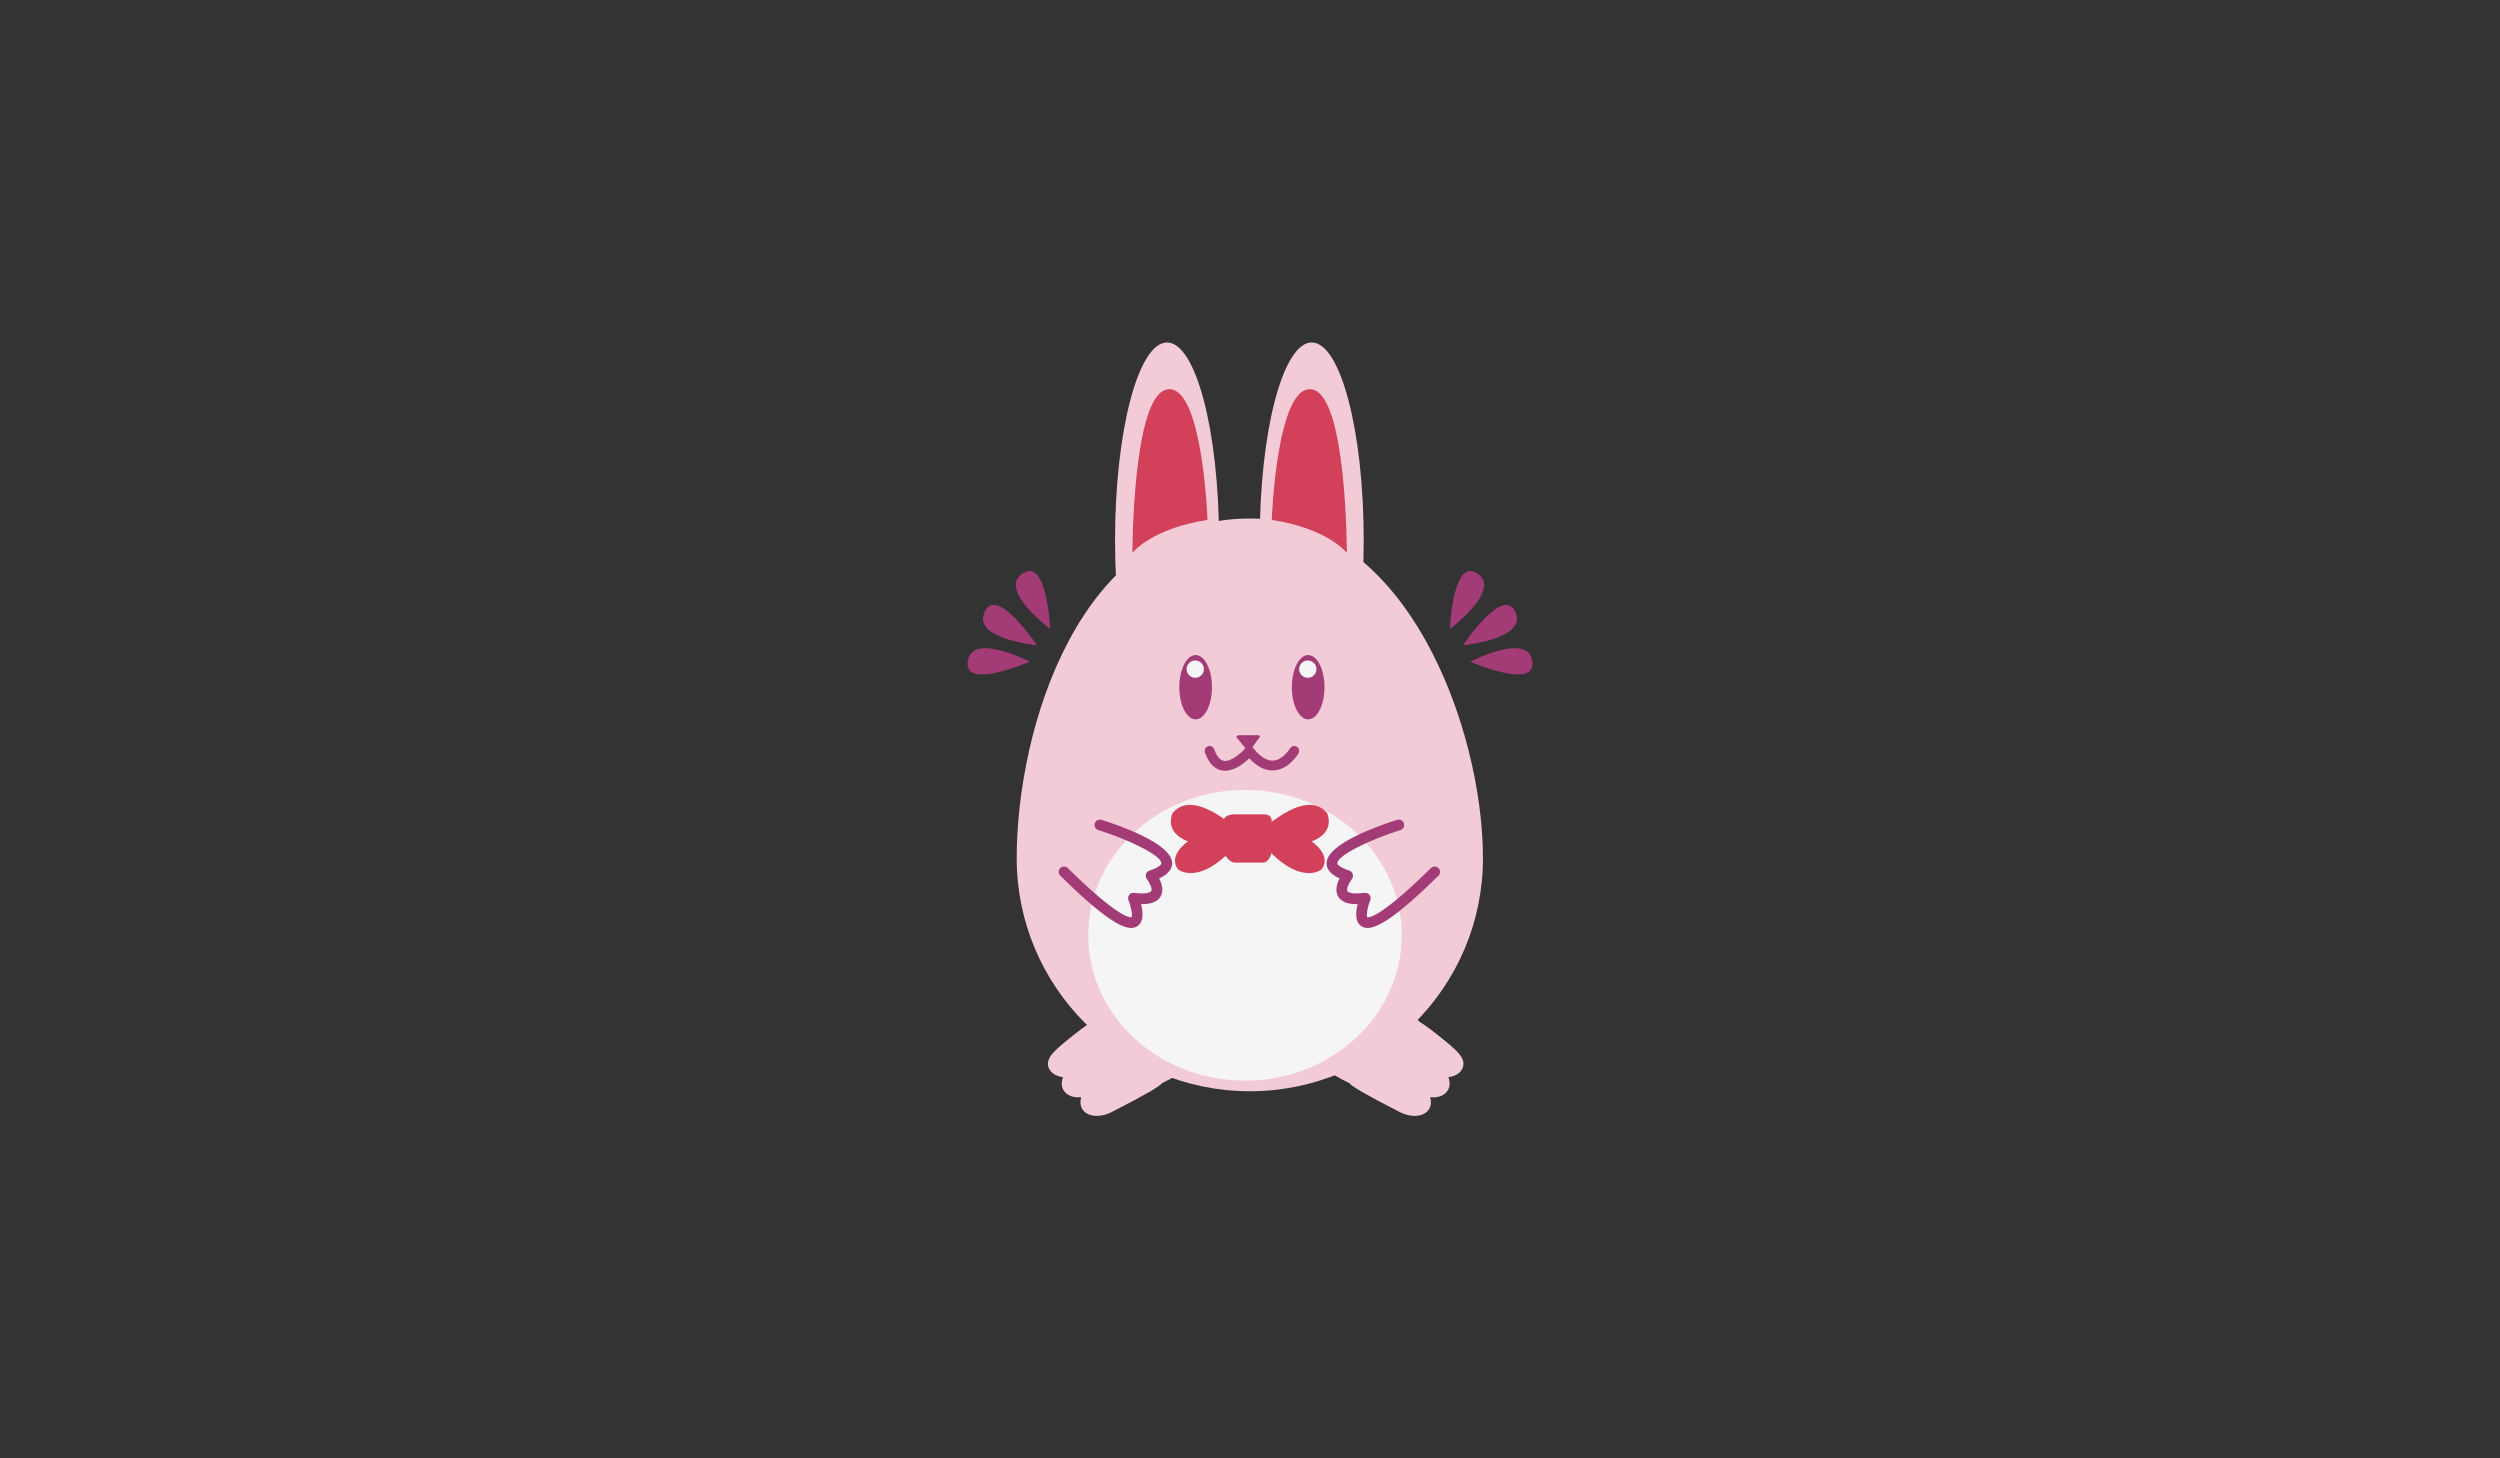 <?xml version="1.0" encoding="utf-8"?>
<!-- Generator: Adobe Illustrator 15.1.0, SVG Export Plug-In . SVG Version: 6.00 Build 0)  -->
<!DOCTYPE svg PUBLIC "-//W3C//DTD SVG 1.1//EN" "http://www.w3.org/Graphics/SVG/1.1/DTD/svg11.dtd">
<svg version="1.1" id="Layer_1" xmlns="http://www.w3.org/2000/svg" xmlns:xlink="http://www.w3.org/1999/xlink" x="0px" y="0px"
	 width="671.992px" height="392px" viewBox="0 0 671.992 392" enable-background="new 0 0 671.992 392" xml:space="preserve">
<rect x="0" y="0" width="671.992" height="392" fill="#333333" stroke="none"/>
<g>
	<path fill-rule="evenodd" clip-rule="evenodd" fill="#F2CBD6" d="M273.285,230.659c0-34.606,16.715-91.289,62.663-91.289
		c42.279,0,62.664,56.683,62.664,91.289c0,34.608-28.058,62.664-62.664,62.664S273.285,265.267,273.285,230.659z"/>
	<path fill="#F2CBD6" d="M344.78,266.376c3.89-6.453,16.267-6.126,27.642,0.732c3.652,2.199,6.747,4.808,9.151,7.545
		c1.556,0.939,3.899,2.677,7.373,5.561c2.773,2.302,5.213,4.456,4.213,6.855c-0.59,1.416-2.063,2.263-3.846,2.452
		c0.46,1.208,0.479,2.442-0.102,3.469c-0.846,1.499-2.707,2.16-4.775,1.936c0.32,1.081,0.279,2.162-0.239,3.079
		c-1.279,2.264-4.79,2.534-7.998,0.891c-9.378-4.804-12.907-6.92-13.442-7.715c-1.46-0.709-2.926-1.501-4.375-2.374
		C347.007,281.95,340.891,272.83,344.78,266.376z"/>
	<ellipse fill-rule="evenodd" clip-rule="evenodd" fill="#F2CBD6" cx="313.695" cy="145.169" rx="13.973" ry="53.117"/>
	<ellipse fill-rule="evenodd" clip-rule="evenodd" fill="#F2CBD6" cx="352.587" cy="145.169" rx="13.973" ry="53.117"/>
	<ellipse fill-rule="evenodd" clip-rule="evenodd" fill="#A33B76" cx="351.631" cy="184.722" rx="4.39" ry="8.643"/>
	<ellipse fill-rule="evenodd" clip-rule="evenodd" fill="#A33B76" cx="321.381" cy="184.722" rx="4.39" ry="8.643"/>
	<path fill="#F2CBD6" d="M330.276,266.376c-3.891-6.453-16.267-6.126-27.642,0.732c-3.652,2.199-6.747,4.808-9.15,7.545
		c-1.557,0.939-3.899,2.677-7.374,5.561c-2.773,2.302-5.213,4.456-4.213,6.855c0.59,1.416,2.062,2.263,3.845,2.452
		c-0.46,1.208-0.479,2.442,0.102,3.469c0.847,1.499,2.708,2.16,4.776,1.936c-0.32,1.081-0.279,2.162,0.238,3.079
		c1.278,2.264,4.79,2.534,7.997,0.891c9.378-4.804,12.908-6.92,13.442-7.715c1.461-0.709,2.926-1.501,4.375-2.374
		C328.049,281.95,334.166,272.83,330.276,266.376z"/>
	<path fill="#A33B76" d="M348.541,200.697c-0.628-0.367-1.438-0.153-1.807,0.477c-0.018,0.031-1.84,3.091-4.458,3.27
		c-3.001,0.205-5.483-3.551-5.615-3.632l1.882-2.589c0.161-0.2,0.161-0.263,0-0.463c-0.161-0.2-0.458-0.139-0.78-0.139h-4.498
		c-0.002,0-0.004,0-0.007,0c-0.498,0-0.9,0.105-0.9,0.463c0,0.146,0.066,0.199,0.179,0.306l2.197,2.686
		c0.009,0.013,0.03-0.008,0.042,0.003c-0.907,1.068-3.757,3.792-5.828,3.426c-1.039-0.185-1.903-1.233-2.567-3.103
		c-0.244-0.688-1-1.053-1.688-0.808c-0.688,0.244-1.049,0.999-0.804,1.688c1.006,2.831,2.552,4.451,4.596,4.815
		c0.285,0.051,0.569,0.073,0.853,0.073c2.604,0,5.088-2.002,6.461-3.346c2.143,2.322,4.375,3.419,6.673,3.256
		c4.024-0.281,6.45-4.406,6.552-4.582C349.388,201.87,349.171,201.063,348.541,200.697z"/>
	<ellipse fill-rule="evenodd" clip-rule="evenodd" fill="#F5F5F5" cx="334.653" cy="251.403" rx="42.133" ry="39.072"/>
	<path fill="#A33B76" d="M367.6,249.436c-0.713,0-1.248-0.207-1.69-0.502c-1.769-1.18-1.5-3.873-0.971-5.907
		c-2.686,0.057-4.438-0.635-5.26-2.072c-0.906-1.585-0.281-3.502,0.411-4.841c-1.599-0.709-3.512-1.967-3.502-4.083
		c0.023-5.325,14.531-10.273,18.977-11.664c0.758-0.236,1.567,0.186,1.805,0.945s-0.186,1.567-0.945,1.805
		c-8.012,2.506-16.945,6.789-16.955,8.927c-0.002,0.344,0.675,1.144,3.222,1.966c0.447,0.144,0.796,0.498,0.935,0.947
		s0.048,0.938-0.241,1.309c-0.735,0.953-1.551,2.655-1.204,3.259c0.059,0.103,0.688,0.98,4.617,0.468
		c0.504-0.066,1.011,0.142,1.324,0.546c0.313,0.404,0.389,0.944,0.198,1.419c-0.743,1.855-1.129,4.137-0.78,4.607
		c0.228,0.063,3.057,0.584,17.096-13.225c0.568-0.559,1.479-0.551,2.037,0.017c0.558,0.566,0.55,1.479-0.017,2.036
		C375.181,246.679,370.204,249.436,367.6,249.436z"/>
	<path fill="#A33B76" d="M304.05,249.436c-2.604,0-7.58-2.756-19.056-14.043c-0.566-0.558-0.574-1.47-0.017-2.036
		c0.559-0.567,1.471-0.574,2.037-0.017c14.038,13.806,16.869,13.286,17.146,13.187c0.299-0.432-0.088-2.714-0.831-4.569
		c-0.19-0.475-0.115-1.015,0.198-1.419c0.313-0.404,0.817-0.612,1.324-0.546c3.931,0.515,4.557-0.365,4.617-0.468
		c0.347-0.604-0.469-2.306-1.206-3.261c-0.287-0.371-0.376-0.86-0.237-1.308s0.486-0.802,0.933-0.946
		c2.547-0.822,3.224-1.623,3.222-1.966c-0.01-2.141-8.943-6.423-16.955-8.927c-0.76-0.238-1.183-1.045-0.945-1.805
		s1.051-1.181,1.805-0.945c4.446,1.39,18.953,6.338,18.977,11.664c0.01,2.116-1.904,3.374-3.502,4.083
		c0.692,1.339,1.317,3.256,0.411,4.841c-0.821,1.438-2.554,2.129-5.26,2.072c0.529,2.034,0.798,4.728-0.971,5.907
		C305.298,249.229,304.763,249.436,304.05,249.436z"/>
	<g>
		<g>
			<path fill-rule="evenodd" clip-rule="evenodd" fill="#D34059" d="M337.619,224.581c0,0,13.04-13.359,19.084-6.045
				c0,0,2.545,5.09-4.134,7.634c0,0,5.725,3.818,2.543,7.632C355.112,233.802,348.432,238.893,337.619,224.581z"/>
			<path fill-rule="evenodd" clip-rule="evenodd" fill="#D34059" d="M334.279,224.581c0,0-13.042-13.359-19.086-6.045
				c0,0-2.545,5.09,4.137,7.634c0,0-5.728,3.818-2.546,7.632C316.784,233.802,323.463,238.893,334.279,224.581z"/>
			<path fill-rule="evenodd" clip-rule="evenodd" fill="#D34059" d="M341.852,228.397c0,1.406-0.918,3.459-2.325,3.459h-7.634
				c-1.407,0-3.005-2.053-3.005-3.459v-7.635c0-1.406,1.598-1.871,3.005-1.871h7.634c1.407,0,2.325,0.464,2.325,1.871v1.591v4.134
				V228.397z"/>
		</g>
	</g>
	<path fill-rule="evenodd" clip-rule="evenodd" fill="#D34059" d="M362.022,148.59c0,0-5.05-6.516-20.17-8.84
		c0,0,1.3-36.43,10.736-35.094C362.023,105.992,362.022,148.59,362.022,148.59z"/>
	<path fill-rule="evenodd" clip-rule="evenodd" fill="#D34059" d="M304.4,148.59c0,0,5.05-6.516,20.17-8.84
		c0,0-1.3-36.43-10.736-35.094C304.399,105.992,304.4,148.59,304.4,148.59z"/>
	<path fill-rule="evenodd" clip-rule="evenodd" fill="#FFC543" d="M346.565,225.374"/>
	<circle fill-rule="evenodd" clip-rule="evenodd" fill="#F5F5F5" cx="351.53" cy="179.856" r="2.33"/>
	<circle fill-rule="evenodd" clip-rule="evenodd" fill="#F5F5F5" cx="321.28" cy="179.856" r="2.33"/>
	<path fill="#A33B76" d="M389.71,169.063c0,0,0.855-20.297,7.845-14.584C403.171,159.072,389.71,169.063,389.71,169.063z"/>
	<path fill="#A33B76" d="M395.217,177.854c0,0,18.611,8.144,16.546-0.646C410.105,170.145,395.217,177.854,395.217,177.854z"/>
	<path fill="#A33B76" d="M393.282,173.443c0,0,11.204-16.95,14.245-8.446C409.968,171.828,393.282,173.443,393.282,173.443z"/>
	<path fill="#A33B76" d="M282.282,169.063c0,0-0.855-20.297-7.845-14.584C268.821,159.072,282.282,169.063,282.282,169.063z"/>
	<path fill="#A33B76" d="M276.775,177.854c0,0-18.61,8.144-16.546-0.646C261.887,170.145,276.775,177.854,276.775,177.854z"/>
	<path fill="#A33B76" d="M278.71,173.443c0,0-11.204-16.95-14.245-8.446C262.024,171.828,278.71,173.443,278.71,173.443z"/>
</g>
</svg>
